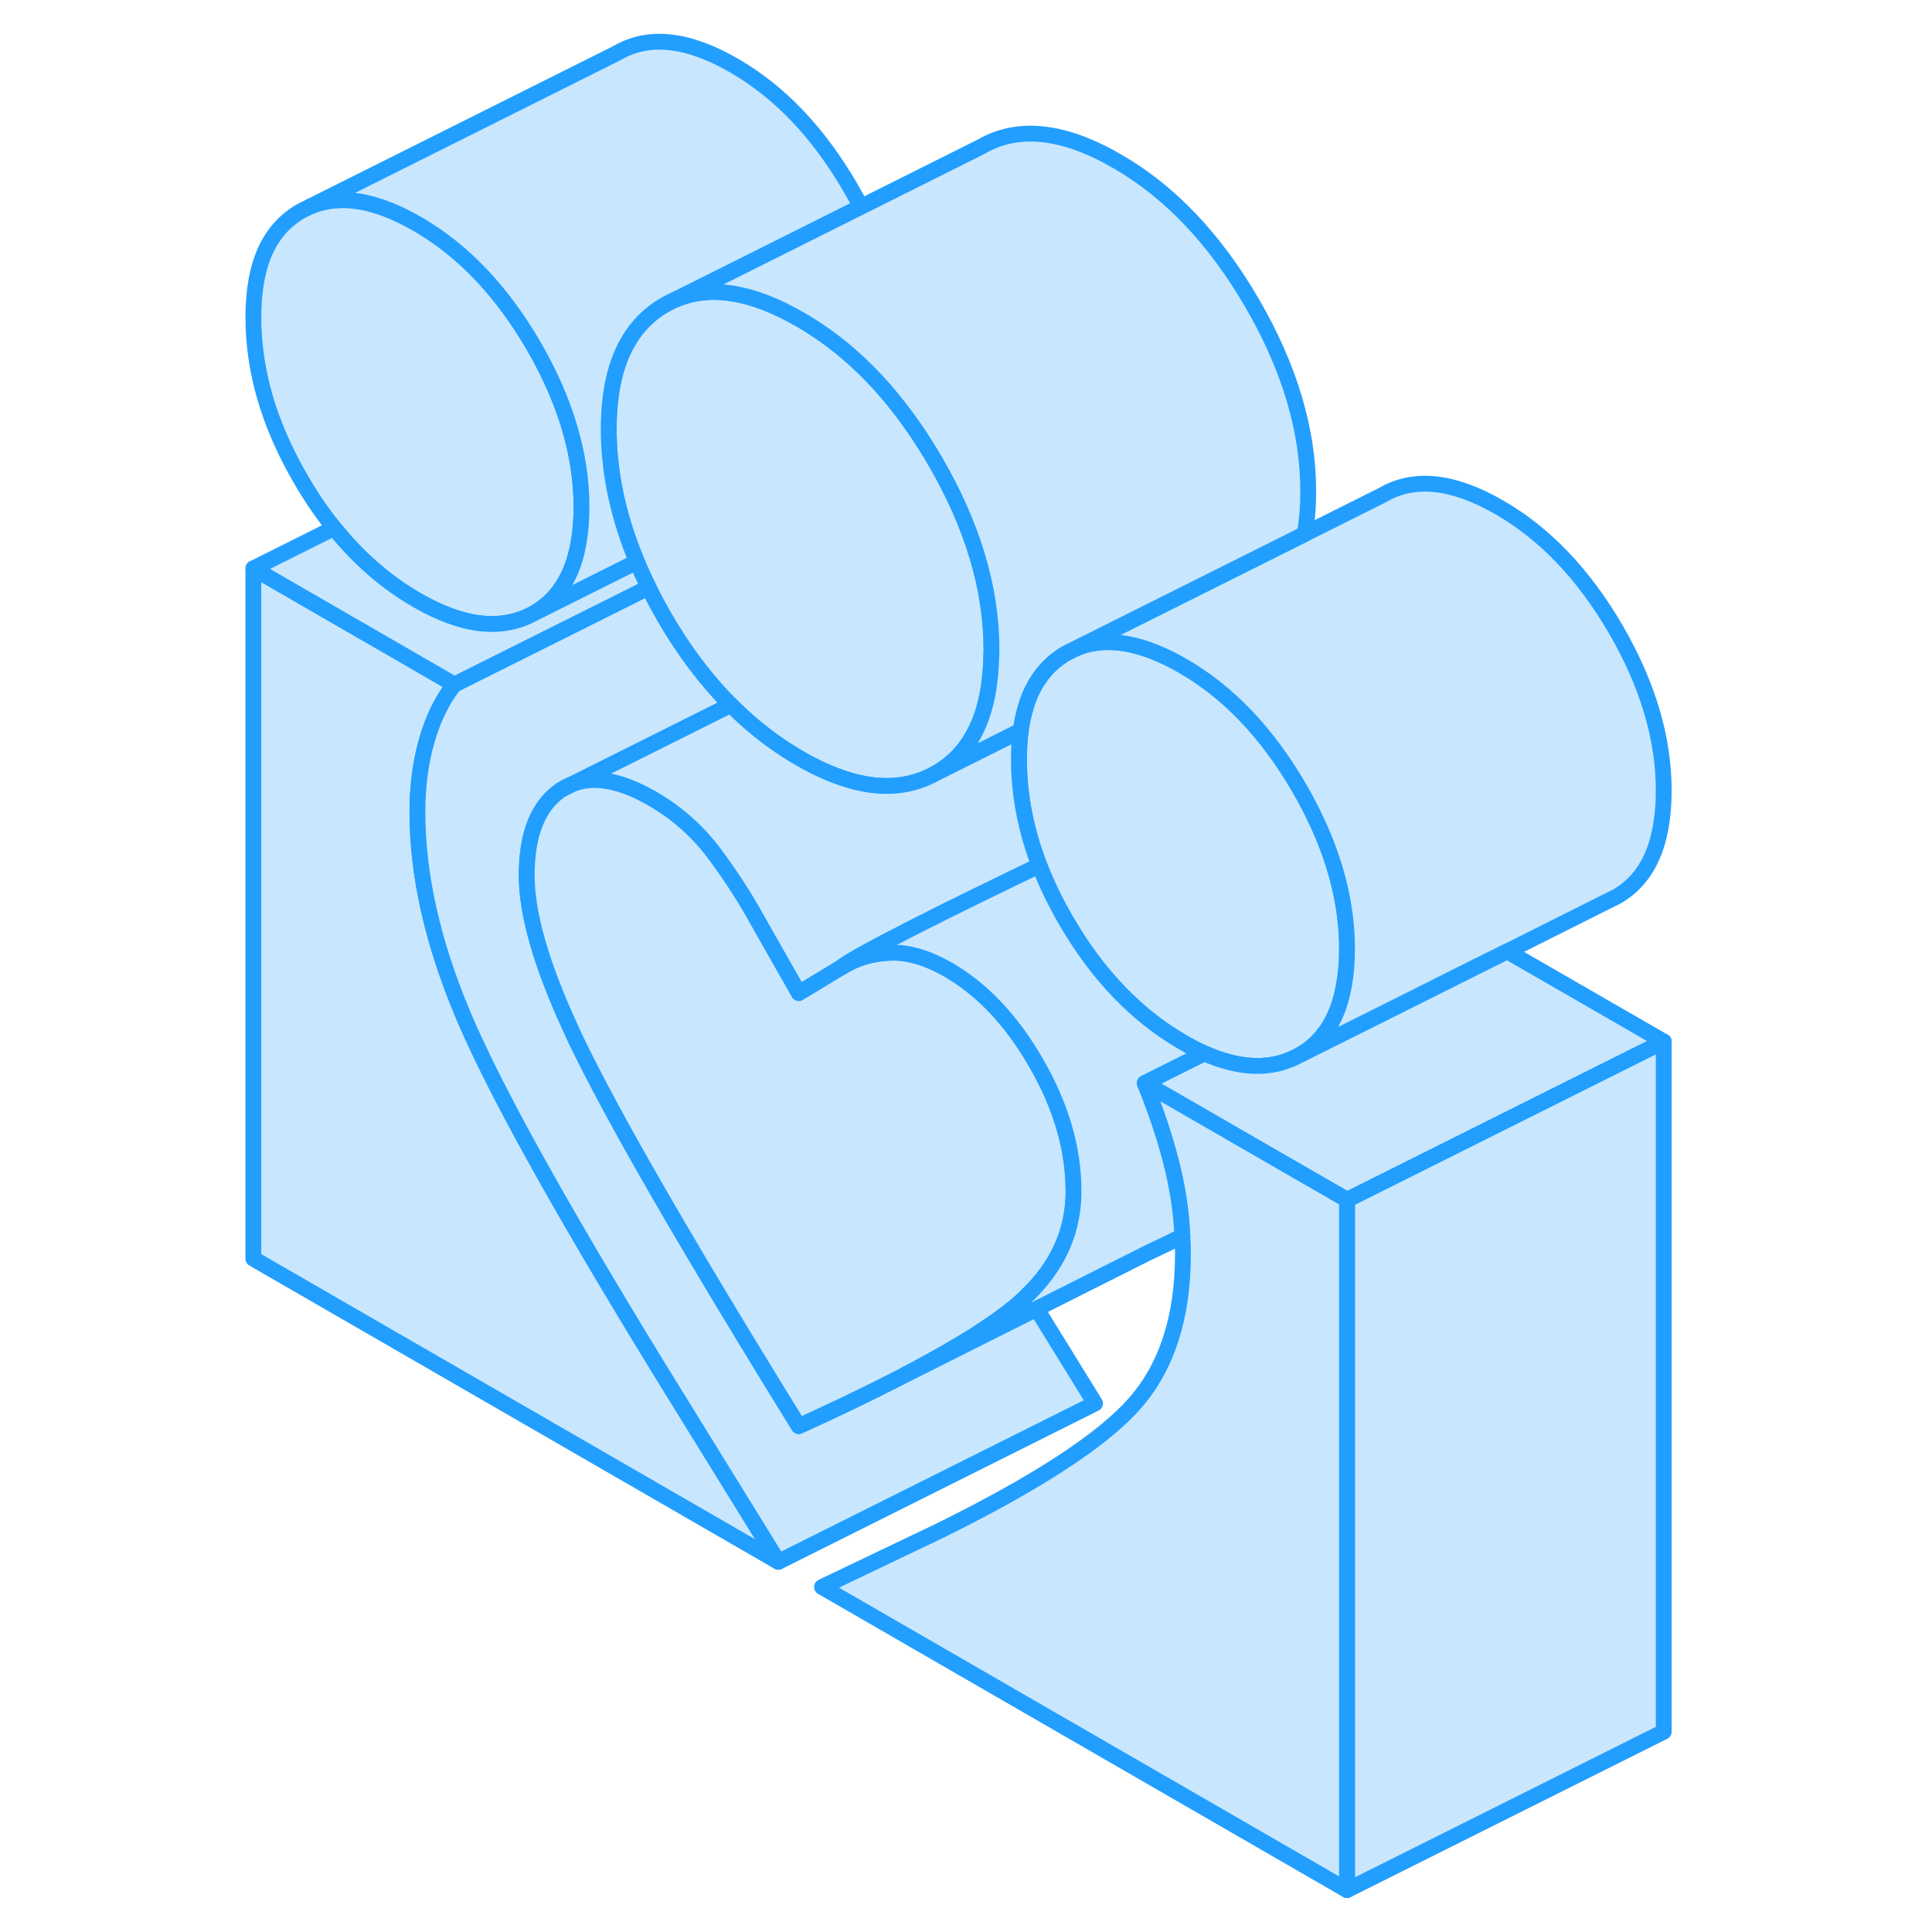 <svg width="48" height="48" viewBox="0 0 94 122" fill="#c8e7ff" xmlns="http://www.w3.org/2000/svg" stroke-width="1px" stroke-linecap="round" stroke-linejoin="round"><path d="M22 49.574C21.82 49.644 21.64 49.744 21.47 49.854L22 49.594L22.15 49.514C22.1 49.514 22.05 49.544 22 49.574ZM27.55 86.314C21.28 76.084 17.18 68.684 15.25 64.104C13.32 59.524 12.36 55.254 12.36 51.284C12.36 49.634 12.56 48.114 12.96 46.734C13.36 45.344 13.94 44.174 14.69 43.224L2 35.894V79.484L35.15 98.624L27.55 86.314Z" stroke="#229EFF" stroke-linejoin="round"/><path d="M71.06 59.914C71.06 60.704 71.01 61.424 70.89 62.084C70.54 64.264 69.58 65.784 68.04 66.644C66.34 67.574 64.35 67.534 62.05 66.514C61.61 66.324 61.17 66.094 60.71 65.824C57.78 64.134 55.32 61.574 53.33 58.144C52.65 56.974 52.09 55.814 51.64 54.654C50.78 52.414 50.35 50.174 50.35 47.954C50.35 47.304 50.39 46.714 50.46 46.154C50.58 45.284 50.78 44.514 51.07 43.844C51.57 42.704 52.32 41.844 53.33 41.254L53.95 40.944C55.58 40.264 57.5 40.454 59.71 41.524C60.04 41.674 60.37 41.854 60.71 42.054C63.59 43.714 66.03 46.284 68.05 49.754C69.21 51.754 70.04 53.734 70.529 55.684C70.889 57.114 71.07 58.524 71.07 59.914H71.06Z" stroke="#229EFF" stroke-linejoin="round"/><path d="M22.72 32.004C22.72 33.634 22.48 35.014 22 36.114C21.5 37.284 20.73 38.154 19.7 38.734C17.68 39.844 15.24 39.574 12.36 37.914C10.39 36.784 8.64 35.264 7.1 33.344C6.34 32.404 5.63 31.364 4.98 30.234C2.99 26.814 2 23.414 2 20.044C2 16.674 2.99 14.514 4.98 13.344L5.6 13.034C7.47 12.254 9.72 12.614 12.36 14.144C15.24 15.804 17.68 18.374 19.7 21.844C20.52 23.264 21.18 24.674 21.66 26.064C21.79 26.414 21.9 26.774 22 27.124C22.48 28.774 22.72 30.404 22.72 32.004Z" stroke="#229EFF" stroke-linejoin="round"/><path d="M22 49.574V49.594L22.15 49.514C22.1 49.514 22.05 49.544 22 49.574Z" stroke="#229EFF" stroke-linejoin="round"/><path d="M91.059 49.914C91.059 53.284 90.049 55.524 88.039 56.644L87.509 56.904L81.189 60.074L79.259 61.034L73.71 63.814L68.039 66.644C69.579 65.784 70.539 64.264 70.889 62.094C71.009 61.424 71.059 60.704 71.059 59.914C71.059 58.524 70.879 57.114 70.519 55.684C70.029 53.734 69.199 51.754 68.039 49.754C66.019 46.284 63.58 43.714 60.7 42.054C60.359 41.854 60.029 41.674 59.7 41.524C57.489 40.454 55.569 40.264 53.94 40.944L58.279 38.774L68.379 33.724L73.319 31.254C75.309 30.094 77.769 30.354 80.7 32.054C83.579 33.714 86.019 36.284 88.039 39.754C90.049 43.224 91.059 46.614 91.059 49.914Z" stroke="#229EFF" stroke-linejoin="round"/><path d="M91.06 65.764V109.354L71.06 119.354V75.764L80.62 70.984L91.06 65.764Z" stroke="#229EFF" stroke-linejoin="round"/><path d="M91.059 65.764L80.619 70.984L71.059 75.764L68.019 74.014L58.279 68.394L62.039 66.514C64.339 67.534 66.329 67.574 68.029 66.644L73.7 63.814L79.249 61.034L81.179 60.074L91.049 65.764H91.059Z" stroke="#229EFF" stroke-linejoin="round"/><path d="M71.059 75.764V119.354L37.909 100.214L45.419 96.624C51.579 93.574 55.659 90.904 57.679 88.594C59.689 86.294 60.699 83.164 60.699 79.194C60.699 78.824 60.689 78.444 60.659 78.064C60.669 78.054 60.669 78.044 60.659 78.024C60.599 76.694 60.409 75.344 60.099 73.994C59.689 72.244 59.089 70.374 58.279 68.394L68.019 74.014L71.059 75.764Z" stroke="#229EFF" stroke-linejoin="round"/><path d="M55.149 88.624L35.149 98.624L27.549 86.314C21.279 76.084 17.18 68.684 15.249 64.104C13.319 59.524 12.359 55.254 12.359 51.284C12.359 49.634 12.559 48.114 12.96 46.734C13.36 45.344 13.94 44.174 14.69 43.224L22 39.574L26.959 37.094C27.259 37.704 27.59 38.324 27.939 38.934C29.189 41.094 30.589 42.954 32.149 44.514L22.149 49.514C22.099 49.514 22.049 49.544 22 49.574C21.82 49.644 21.64 49.744 21.47 49.854C20 50.824 19.259 52.634 19.259 55.274C19.259 57.684 20.169 60.884 22 64.864C22.22 65.364 22.459 65.864 22.72 66.384C23.41 67.784 24.299 69.464 25.389 71.444C27.949 76.074 31.64 82.284 36.44 90.054C38.84 88.964 40.949 87.944 42.799 86.994L43.149 86.814L47.889 84.434L51.459 82.644L55.149 88.624Z" stroke="#229EFF" stroke-linejoin="round"/><path d="M48.609 41.014C48.609 41.144 48.609 41.264 48.599 41.384C48.529 45.084 47.359 47.554 45.079 48.834C43.559 49.684 41.829 49.854 39.899 49.344C38.839 49.064 37.709 48.584 36.529 47.904C35.139 47.104 33.839 46.134 32.629 44.984C32.469 44.834 32.299 44.674 32.149 44.514C30.589 42.954 29.189 41.094 27.939 38.934C27.59 38.324 27.259 37.704 26.959 37.094C26.689 36.554 26.439 36.014 26.22 35.474C25.07 32.724 24.47 29.994 24.439 27.304V27.064C24.439 24.744 24.869 22.874 25.73 21.464C26.279 20.544 27.02 19.814 27.939 19.274L28.669 18.904H28.709C30.89 17.994 33.499 18.424 36.529 20.174C38.659 21.404 40.599 23.064 42.329 25.174C43.309 26.364 44.229 27.694 45.079 29.164C47.439 33.234 48.609 37.184 48.609 41.014Z" stroke="#229EFF" stroke-linejoin="round"/><path d="M40.36 13.064L28.71 18.894H28.67C28.42 19.014 28.18 19.134 27.94 19.274C27.02 19.814 26.28 20.544 25.73 21.464C24.87 22.874 24.44 24.744 24.44 27.064V27.304C24.47 29.994 25.07 32.724 26.22 35.474L22 37.584L19.7 38.734C20.73 38.154 21.5 37.284 22 36.114C22.48 35.014 22.72 33.634 22.72 32.004C22.72 30.374 22.48 28.774 22 27.124C21.9 26.774 21.79 26.414 21.66 26.064C21.18 24.674 20.52 23.264 19.7 21.844C17.68 18.374 15.24 15.804 12.36 14.144C9.72 12.614 7.47 12.254 5.6 13.034L24.98 3.344C26.96 2.184 29.42 2.444 32.36 4.144C35.24 5.804 37.68 8.374 39.7 11.844C39.93 12.254 40.16 12.654 40.36 13.064Z" stroke="#229EFF" stroke-linejoin="round"/><path d="M68.61 31.014C68.61 32.004 68.54 32.904 68.38 33.724L58.28 38.774L53.94 40.944L53.32 41.254C52.31 41.844 51.56 42.704 51.06 43.844C50.77 44.514 50.57 45.284 50.45 46.144L45.08 48.834C47.36 47.554 48.53 45.084 48.6 41.384C48.61 41.264 48.61 41.144 48.61 41.014C48.61 37.184 47.44 33.234 45.08 29.164C44.23 27.694 43.31 26.364 42.33 25.174C40.6 23.064 38.66 21.404 36.53 20.174C33.5 18.424 30.89 17.994 28.71 18.894L40.36 13.064L47.94 9.274C50.27 7.914 53.13 8.214 56.53 10.174C59.87 12.094 62.72 15.094 65.08 19.164C67.44 23.234 68.61 27.184 68.61 31.014Z" stroke="#229EFF" stroke-linejoin="round"/><path d="M51.63 54.654C49.01 55.914 46.14 57.314 43.8 58.504C41.44 59.704 39.61 60.684 39.12 61.094L38.79 61.294L36.44 62.714L33.85 58.154C33.05 56.694 32.13 55.274 31.09 53.884C30.05 52.494 28.76 51.344 27.21 50.444C25.2 49.284 23.51 48.974 22.15 49.514L32.15 44.514C32.3 44.674 32.47 44.834 32.63 44.984C33.84 46.134 35.14 47.104 36.53 47.904C37.71 48.584 38.84 49.064 39.9 49.344C41.83 49.854 43.56 49.684 45.08 48.834L50.45 46.154C50.38 46.714 50.34 47.304 50.34 47.954C50.34 50.174 50.77 52.414 51.63 54.654Z" stroke="#229EFF" stroke-linejoin="round"/><path d="M26.96 37.094L22 39.574L14.69 43.224L2 35.894L7.1 33.344C8.64 35.264 10.39 36.784 12.36 37.914C15.24 39.574 17.68 39.844 19.7 38.734L22 37.584L26.22 35.474C26.44 36.014 26.69 36.554 26.96 37.094Z" stroke="#229EFF" stroke-linejoin="round"/><path d="M53.79 75.214C53.79 75.384 53.79 75.544 53.78 75.714C53.66 77.984 52.71 80.004 50.91 81.754C50.69 81.984 50.46 82.194 50.21 82.404C49.53 82.984 48.66 83.604 47.61 84.274C46.38 85.054 44.89 85.904 43.15 86.814L42.8 86.994C40.95 87.944 38.84 88.964 36.44 90.054C31.64 82.284 27.95 76.074 25.39 71.444C24.3 69.464 23.41 67.784 22.72 66.384C22.46 65.864 22.22 65.364 22 64.864C20.17 60.884 19.26 57.684 19.26 55.274C19.26 52.634 20 50.824 21.47 49.854L22 49.594L22.15 49.514C23.51 48.974 25.2 49.284 27.21 50.444C28.76 51.344 30.05 52.494 31.09 53.884C32.13 55.274 33.05 56.694 33.85 58.154L36.44 62.714L38.79 61.294L39.12 61.094C39.98 60.534 40.99 60.224 42.14 60.164C43.05 60.114 44.01 60.324 45.03 60.794C45.3 60.914 45.57 61.054 45.85 61.214C48.04 62.474 49.91 64.464 51.46 67.174C53.02 69.894 53.79 72.564 53.79 75.214Z" stroke="#229EFF" stroke-linejoin="round"/><path d="M60.1 73.994C60.41 75.344 60.6 76.694 60.66 78.024C60.67 78.044 60.67 78.054 60.66 78.064C59.97 78.404 59.26 78.744 58.51 79.104L58.44 79.134L51.46 82.644L47.89 84.434L43.15 86.814C44.89 85.904 46.38 85.054 47.61 84.274C48.66 83.604 49.53 82.984 50.21 82.404C50.46 82.194 50.69 81.984 50.91 81.754C52.71 80.004 53.66 77.984 53.78 75.714C53.79 75.544 53.79 75.384 53.79 75.214C53.79 72.564 53.02 69.894 51.46 67.174C49.91 64.464 48.04 62.474 45.85 61.214C45.57 61.054 45.3 60.914 45.03 60.794C44.01 60.324 43.05 60.114 42.14 60.164C40.99 60.224 39.98 60.534 39.12 61.094C39.61 60.684 41.44 59.704 43.8 58.504C46.14 57.314 49.01 55.914 51.63 54.654C52.08 55.814 52.64 56.974 53.32 58.144C55.31 61.574 57.77 64.134 60.7 65.824C61.16 66.094 61.6 66.324 62.04 66.514L58.28 68.394C59.09 70.374 59.69 72.244 60.1 73.994Z" stroke="#229EFF" stroke-linejoin="round"/></svg>